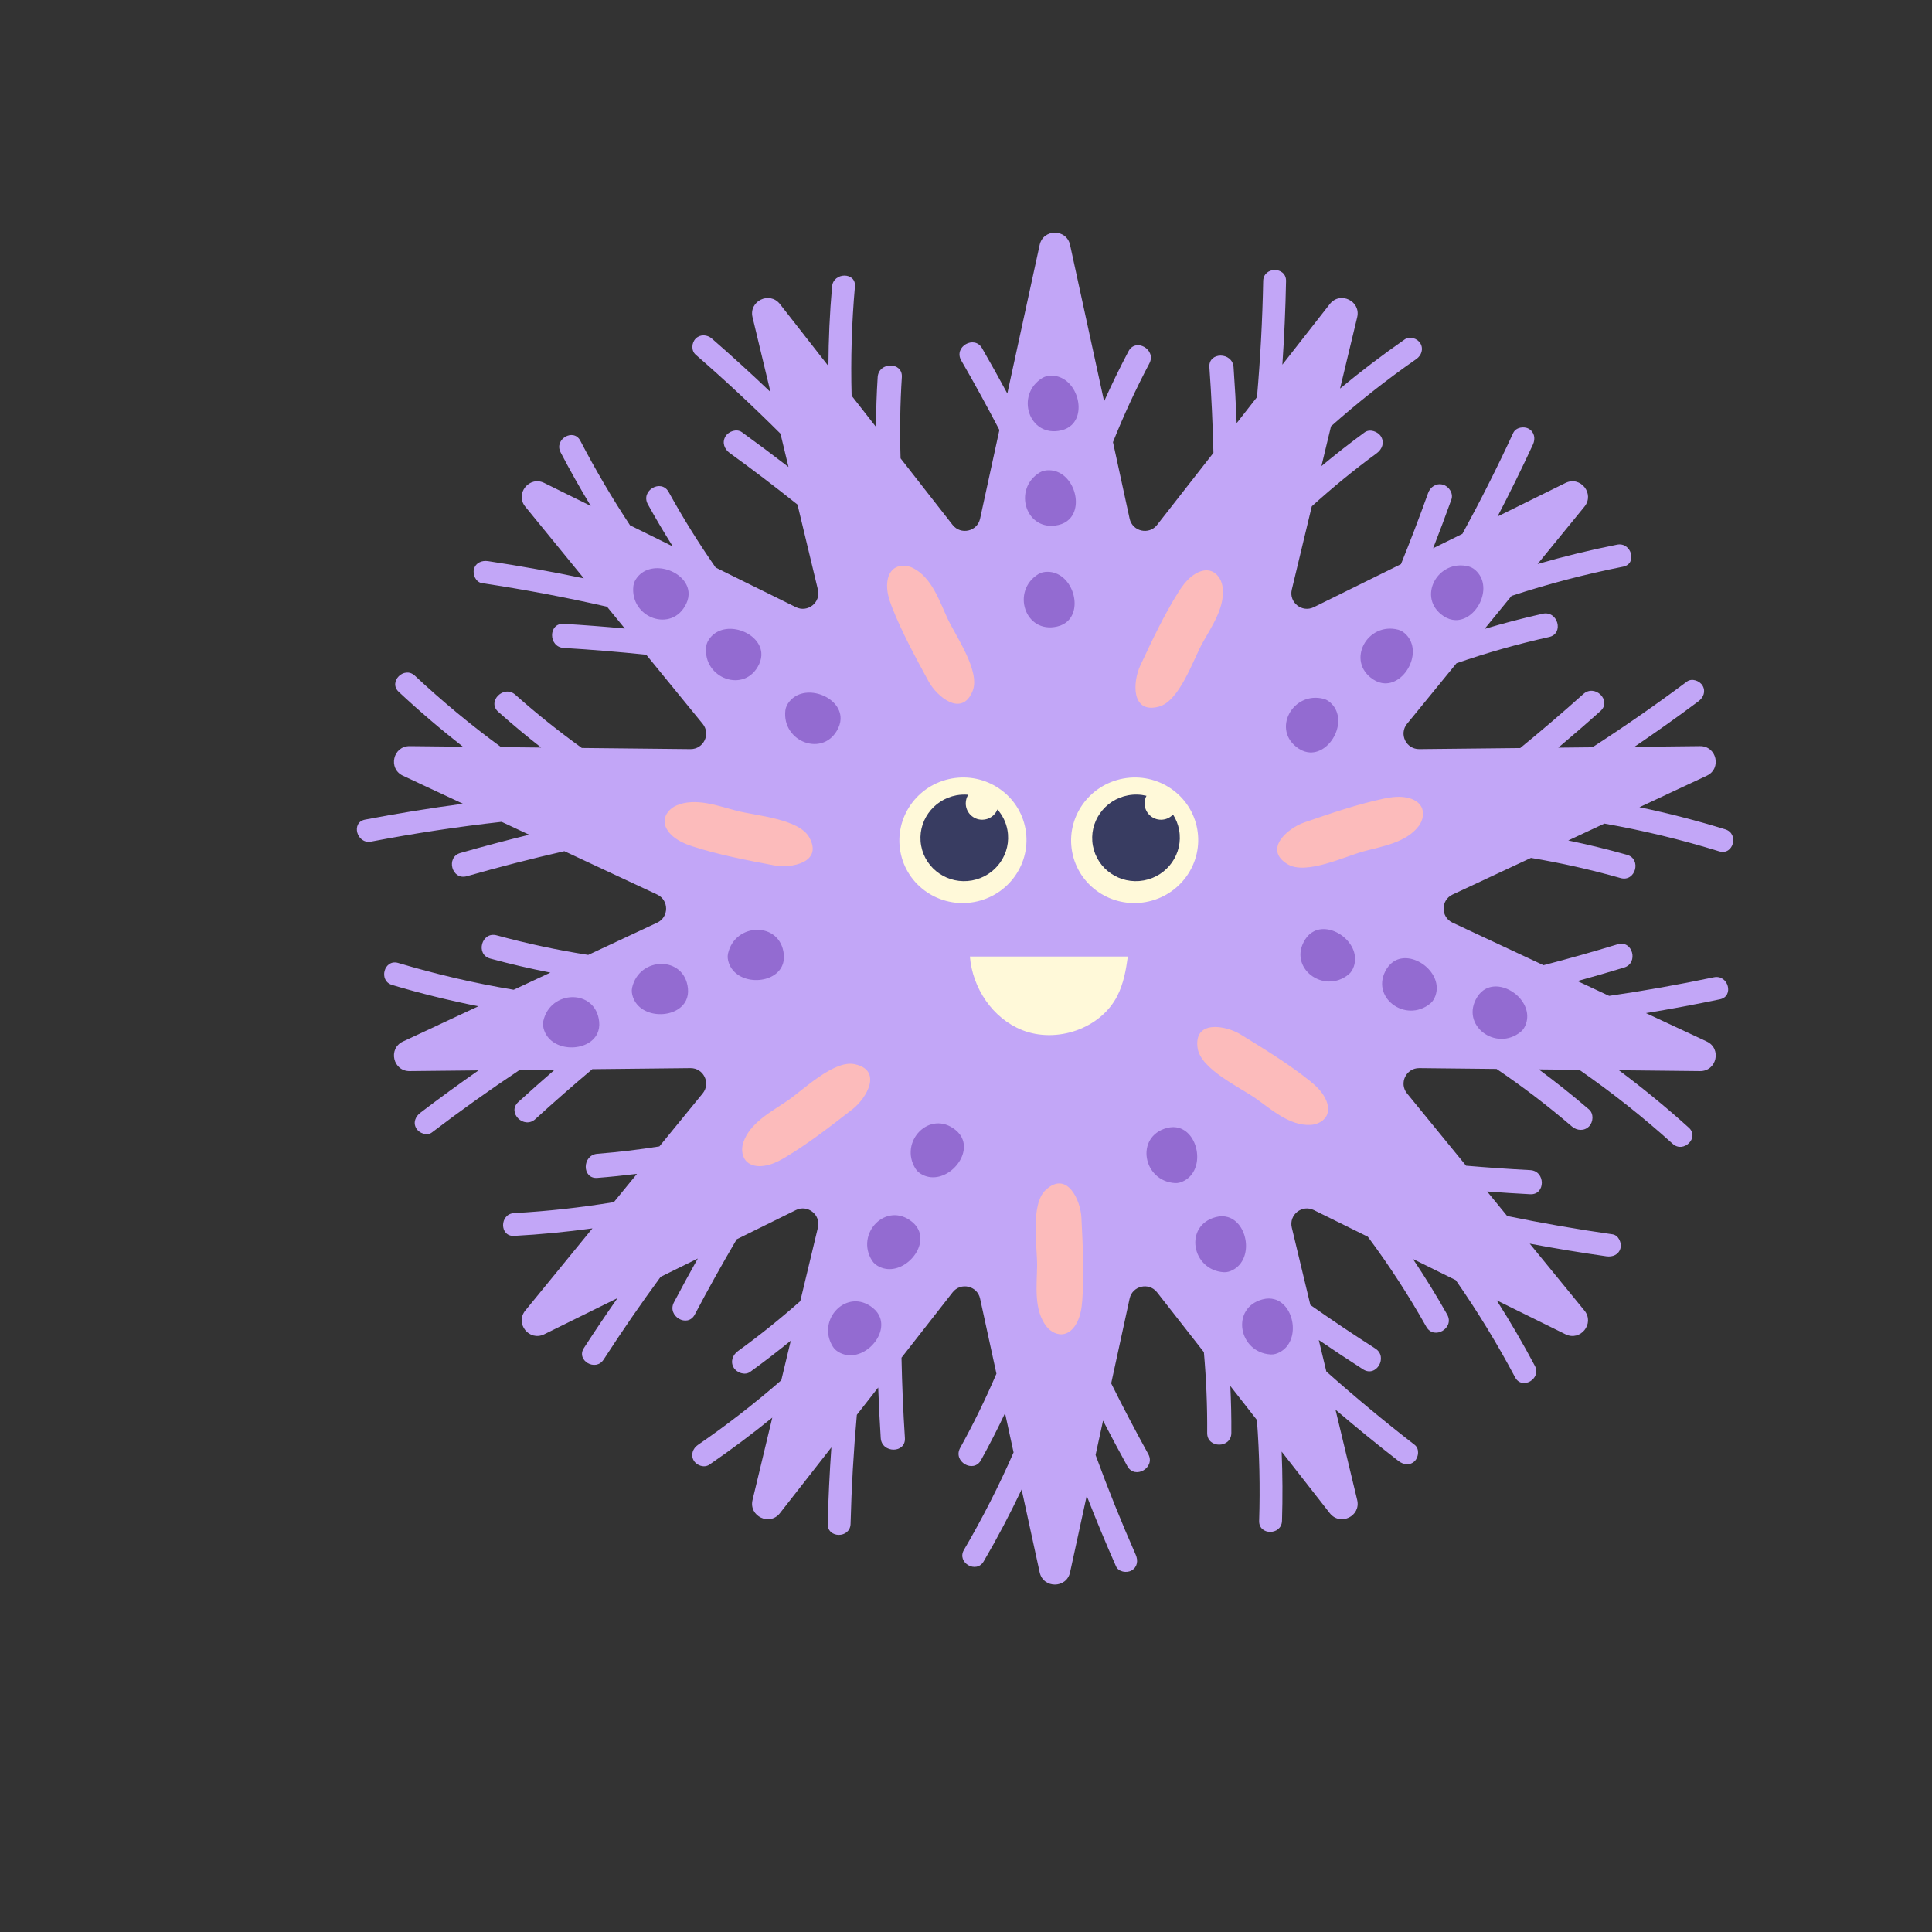 <svg xmlns="http://www.w3.org/2000/svg" xmlns:xlink="http://www.w3.org/1999/xlink" width="500" zoomAndPan="magnify" viewBox="0 0 375 375" height="500" preserveAspectRatio="xMidYMid meet" version="1.0"><rect x="0" y="0" width="375" height="375" fill="#333333" stroke="none"/><path fill="#c2a6f7" d="M 311.406 159.859 L 304.395 163.137 C 308.223 163.93 312.023 164.852 315.793 165.918 C 318.695 166.738 317.453 171.254 314.543 170.43 C 308.82 168.812 303.02 167.504 297.16 166.52 L 281.941 173.633 C 279.621 174.719 279.621 178.008 281.941 179.09 L 299.594 187.344 C 304.418 186.09 309.219 184.738 313.984 183.285 C 316.883 182.402 318.113 186.922 315.234 187.801 C 312.227 188.715 309.211 189.586 306.184 190.422 L 312.328 193.297 C 319.141 192.309 325.926 191.102 332.664 189.688 C 335.457 189.105 336.637 193.375 333.844 193.961 C 329.074 194.957 324.285 195.852 319.48 196.641 L 331.281 202.156 C 334.223 203.531 333.215 207.934 329.969 207.898 L 314.223 207.73 C 318.918 211.234 323.453 214.953 327.801 218.883 C 329.926 220.797 326.777 223.922 324.664 222.012 C 318.934 216.836 312.883 212.047 306.539 207.648 L 298.676 207.566 C 302.012 210.039 305.266 212.625 308.418 215.336 C 309.383 216.164 309.262 217.801 308.418 218.645 C 307.477 219.586 306.059 219.469 305.102 218.645 C 300.445 214.641 295.562 210.918 290.48 207.48 L 275.484 207.32 C 272.922 207.293 271.492 210.258 273.109 212.238 L 284.562 226.262 C 288.707 226.617 292.855 226.906 297.008 227.121 C 300.016 227.277 300.023 231.957 297.008 231.801 C 294.219 231.656 291.438 231.477 288.652 231.266 L 292.539 236.023 C 299.312 237.418 306.129 238.605 312.977 239.578 C 314.172 239.746 314.812 241.262 314.527 242.301 C 314.18 243.559 312.98 244.016 311.797 243.848 C 306.82 243.141 301.863 242.32 296.922 241.391 L 307.535 254.379 C 309.586 256.891 306.766 260.422 303.855 258.984 L 290.5 252.391 C 293.141 256.527 295.613 260.77 297.914 265.109 C 299.25 267.629 295.418 269.863 294.082 267.344 C 290.625 260.828 286.777 254.527 282.562 248.477 L 274.258 244.375 C 276.605 247.887 278.828 251.48 280.902 255.168 C 282.379 257.801 278.328 260.156 276.848 257.531 C 273.441 251.469 269.652 245.625 265.496 240.051 L 255.016 234.875 C 252.719 233.742 250.141 235.793 250.738 238.277 L 254.344 253.297 C 258.484 256.203 262.688 259.023 266.953 261.754 C 269.488 263.379 267.133 267.426 264.586 265.797 C 261.688 263.938 258.816 262.039 255.977 260.102 L 257.441 266.207 C 263 271.148 268.719 275.902 274.602 280.457 C 275.555 281.195 275.367 282.824 274.602 283.59 C 273.68 284.508 272.41 284.32 271.465 283.59 C 267.301 280.367 263.223 277.035 259.219 273.617 L 263.43 291.148 C 264.184 294.301 260.105 296.258 258.109 293.703 L 248.766 281.754 C 248.949 286.234 248.977 290.719 248.836 295.199 C 248.742 298.047 244.305 298.051 244.398 295.199 C 244.605 288.668 244.457 282.137 243.969 275.625 L 238.805 269.02 C 238.953 272.059 239.023 275.102 239.004 278.148 C 238.98 281.164 234.289 281.164 234.312 278.148 C 234.352 272.906 234.133 267.672 233.672 262.453 L 224.59 250.844 C 223.016 248.828 219.801 249.559 219.258 252.059 L 215.68 268.508 C 217.977 273.133 220.379 277.707 222.875 282.227 C 224.336 284.871 220.285 287.227 218.824 284.59 C 217.207 281.664 215.637 278.715 214.102 275.746 L 212.652 282.414 C 215.043 288.953 217.637 295.418 220.449 301.789 C 220.934 302.887 220.785 304.16 219.652 304.82 C 218.703 305.375 217.102 305.121 216.617 304.023 C 214.621 299.504 212.727 294.941 210.93 290.34 L 207.699 305.184 C 207.012 308.352 202.484 308.352 201.797 305.184 L 198.297 289.109 C 196.043 293.863 193.59 298.523 190.93 303.07 C 189.492 305.531 185.656 303.301 187.098 300.836 C 190.676 294.719 193.895 288.402 196.734 281.914 L 195.078 274.301 C 193.613 277.383 192.066 280.422 190.414 283.406 C 188.957 286.051 184.906 283.684 186.363 281.043 C 188.957 276.355 191.301 271.547 193.406 266.633 L 190.234 252.059 C 189.691 249.559 186.477 248.828 184.902 250.844 L 174.98 263.531 C 175.086 268.734 175.305 273.93 175.641 279.125 C 175.832 282.137 171.141 282.113 170.949 279.125 C 170.738 275.855 170.578 272.586 170.457 269.316 L 166.312 274.617 C 165.68 281.656 165.273 288.715 165.094 295.781 C 165.02 298.629 160.582 298.633 160.656 295.781 C 160.781 290.828 161.02 285.879 161.367 280.938 L 151.387 293.703 C 149.387 296.258 145.309 294.301 146.066 291.148 L 149.902 275.16 C 145.961 278.363 141.887 281.41 137.695 284.285 C 136.703 284.969 135.23 284.469 134.656 283.492 C 134.02 282.406 134.469 281.141 135.453 280.465 C 141.094 276.594 146.488 272.398 151.645 267.914 L 153.488 260.227 C 150.922 262.316 148.297 264.34 145.613 266.281 C 144.582 267.027 142.992 266.453 142.402 265.445 C 141.719 264.277 142.219 262.98 143.242 262.242 C 147.434 259.215 151.461 255.973 155.332 252.551 L 158.754 238.277 C 159.352 235.793 156.773 233.742 154.48 234.875 L 142.992 240.547 C 140.168 245.352 137.453 250.223 134.859 255.152 C 133.453 257.824 129.406 255.457 130.809 252.793 C 132.312 249.93 133.863 247.09 135.445 244.273 L 128.23 247.832 C 124.379 253.078 120.691 258.438 117.16 263.898 C 115.617 266.289 111.777 264.066 113.328 261.664 C 115.441 258.395 117.621 255.164 119.852 251.969 L 105.641 258.984 C 102.73 260.422 99.91 256.891 101.961 254.379 L 114.988 238.43 C 109.945 239.117 104.871 239.609 99.785 239.887 C 96.926 240.047 96.945 235.617 99.785 235.461 C 106.281 235.102 112.742 234.387 119.152 233.332 L 123.637 227.844 C 121.078 228.16 118.516 228.426 115.945 228.629 C 112.93 228.871 112.953 224.188 115.945 223.949 C 119.98 223.629 123.996 223.145 127.988 222.516 L 136.383 212.238 C 138.004 210.258 136.57 207.293 134.012 207.32 L 114.965 207.523 C 111.215 210.68 107.531 213.91 103.91 217.215 C 101.688 219.246 98.363 215.945 100.594 213.906 C 102.934 211.77 105.305 209.672 107.699 207.602 L 100.863 207.672 C 95.059 211.539 89.379 215.582 83.832 219.809 C 82.875 220.539 81.344 219.949 80.797 219.012 C 80.137 217.891 80.641 216.707 81.594 215.984 C 85.297 213.16 89.062 210.418 92.883 207.758 L 79.523 207.898 C 76.277 207.934 75.27 203.531 78.211 202.156 L 92.848 195.316 C 87.215 194.195 81.633 192.828 76.117 191.18 C 73.383 190.363 74.555 186.09 77.297 186.91 C 84.648 189.105 92.137 190.852 99.707 192.109 L 106.824 188.781 C 102.906 188.012 99.012 187.109 95.152 186.059 C 92.238 185.266 93.484 180.754 96.398 181.547 C 102.254 183.141 108.184 184.414 114.172 185.348 L 127.555 179.09 C 129.871 178.008 129.871 174.719 127.555 173.633 L 109.543 165.215 C 103.191 166.664 96.879 168.281 90.613 170.074 C 87.699 170.91 86.469 166.391 89.363 165.562 C 93.793 164.297 98.242 163.117 102.715 162.023 L 97.363 159.52 C 88.875 160.465 80.43 161.746 72.043 163.355 C 69.246 163.891 68.062 159.625 70.863 159.086 C 77.16 157.879 83.492 156.855 89.852 156.008 L 78.211 150.566 C 75.27 149.191 76.277 144.793 79.523 144.824 L 89.852 144.934 C 85.547 141.566 81.387 138.02 77.395 134.289 C 75.305 132.336 78.449 129.211 80.531 131.156 C 85.828 136.109 91.41 140.738 97.262 145.016 L 105.031 145.098 C 102.188 142.875 99.414 140.562 96.715 138.164 C 94.457 136.152 97.789 132.855 100.035 134.855 C 104.152 138.523 108.461 141.961 112.93 145.18 L 134.012 145.402 C 136.57 145.43 138.004 142.469 136.383 140.488 L 125.438 127.086 C 120.109 126.527 114.766 126.086 109.414 125.766 C 106.41 125.586 106.398 120.906 109.414 121.086 C 113.375 121.324 117.332 121.629 121.281 121.996 L 117.816 117.758 C 109.785 115.934 101.691 114.406 93.547 113.184 C 92.355 113.008 91.707 111.508 91.996 110.461 C 92.34 109.211 93.543 108.738 94.727 108.914 C 100.957 109.852 107.156 110.965 113.32 112.254 L 101.961 98.344 C 99.91 95.836 102.73 92.305 105.641 93.742 L 114.668 98.195 C 112.605 94.793 110.648 91.324 108.809 87.789 C 107.492 85.258 111.324 83.023 112.641 85.551 C 115.57 91.188 118.797 96.664 122.293 101.961 L 130.586 106.055 C 128.898 103.375 127.273 100.648 125.742 97.867 C 124.285 95.223 128.336 92.867 129.793 95.504 C 132.574 100.547 135.621 105.445 138.914 110.164 L 154.48 117.848 C 156.773 118.98 159.352 116.93 158.754 114.445 L 154.793 97.938 C 150.488 94.5 146.105 91.164 141.641 87.934 C 140.613 87.188 140.105 85.914 140.797 84.73 C 141.395 83.715 142.98 83.148 144.008 83.891 C 147.055 86.094 150.066 88.344 153.043 90.637 L 151.488 84.172 C 146.18 78.883 140.695 73.766 135.035 68.848 C 134.125 68.062 134.23 66.52 135.035 65.719 C 135.922 64.832 137.27 64.934 138.172 65.719 C 142.047 69.086 145.836 72.547 149.551 76.09 L 146.066 61.574 C 145.309 58.426 149.387 56.465 151.387 59.02 L 160.793 71.051 C 160.816 65.898 161.047 60.75 161.504 55.613 C 161.754 52.793 166.195 52.777 165.941 55.613 C 165.316 62.664 165.105 69.738 165.297 76.809 L 170.031 82.863 C 170.047 79.641 170.148 76.418 170.355 73.199 C 170.551 70.203 175.242 70.191 175.047 73.199 C 174.711 78.453 174.633 83.711 174.801 88.965 L 184.902 101.883 C 186.477 103.895 189.691 103.164 190.234 100.668 L 193.98 83.461 C 191.605 78.906 189.137 74.402 186.566 69.949 C 185.059 67.332 189.113 64.977 190.617 67.586 C 192.297 70.492 193.926 73.426 195.52 76.375 L 201.797 47.539 C 202.484 44.375 207.012 44.375 207.699 47.539 L 214.305 77.898 C 215.781 74.609 217.359 71.363 219.043 68.176 C 220.457 65.508 224.504 67.875 223.094 70.539 C 220.469 75.508 218.113 80.609 216.027 85.816 L 219.258 100.668 C 219.801 103.164 223.016 103.895 224.59 101.883 L 235.527 87.898 C 235.395 82.352 235.137 76.805 234.742 71.27 C 234.531 68.258 239.223 68.281 239.434 71.27 C 239.691 74.887 239.891 78.508 240.035 82.133 L 243.98 77.09 C 244.637 69.59 245.039 62.074 245.184 54.547 C 245.234 51.695 249.672 51.695 249.621 54.547 C 249.516 59.965 249.277 65.379 248.906 70.785 L 258.109 59.02 C 260.105 56.465 264.184 58.426 263.43 61.574 L 260.105 75.418 C 264.156 72.066 268.348 68.879 272.668 65.871 C 273.656 65.184 275.133 65.695 275.703 66.664 C 276.344 67.758 275.887 69.012 274.906 69.695 C 269.129 73.715 263.605 78.078 258.348 82.746 L 256.492 90.469 C 259.215 88.203 262.004 86.02 264.867 83.926 C 265.891 83.172 267.488 83.762 268.074 84.766 C 268.762 85.938 268.254 87.219 267.234 87.965 C 262.852 91.18 258.648 94.625 254.621 98.27 L 250.738 114.445 C 250.141 116.93 252.719 118.98 255.016 117.848 L 271.926 109.5 C 273.777 104.941 275.531 100.344 277.191 95.707 C 277.617 94.512 278.777 93.719 280.074 94.074 C 281.234 94.391 282.141 95.762 281.715 96.953 C 280.578 100.125 279.395 103.281 278.168 106.418 L 283.855 103.613 C 287.355 97.199 290.648 90.668 293.715 84.035 C 294.219 82.941 295.793 82.68 296.75 83.238 C 297.855 83.883 298.051 85.184 297.547 86.27 C 295.367 90.984 293.07 95.641 290.672 100.246 L 303.855 93.742 C 306.766 92.305 309.586 95.836 307.535 98.344 L 298.445 109.473 C 303.527 108.004 308.672 106.746 313.871 105.719 C 316.664 105.168 317.848 109.438 315.051 109.988 C 307.719 111.438 300.488 113.332 293.395 115.656 L 288.156 122.07 C 291.879 120.957 295.637 119.973 299.434 119.125 C 302.379 118.469 303.625 122.98 300.684 123.641 C 294.594 124.996 288.598 126.699 282.711 128.734 L 273.109 140.488 C 271.492 142.469 272.922 145.43 275.484 145.402 L 295.078 145.195 C 299.242 141.789 303.328 138.293 307.332 134.703 C 309.574 132.695 312.902 135.996 310.648 138.012 C 307.961 140.422 305.23 142.789 302.469 145.117 L 309.09 145.047 C 315.344 141.004 321.465 136.75 327.434 132.293 C 328.398 131.574 329.918 132.145 330.469 133.09 C 331.121 134.203 330.633 135.402 329.672 136.117 C 325.598 139.16 321.449 142.109 317.238 144.961 L 329.969 144.824 C 333.215 144.793 334.223 149.191 331.281 150.566 L 318.211 156.676 C 323.828 157.852 329.391 159.281 334.875 160.977 C 337.602 161.82 336.43 166.094 333.695 165.246 C 326.383 162.988 318.941 161.191 311.406 159.859 Z M 311.406 159.859 " fill-opacity="1" fill-rule="nonzero"/><path fill="#fff9d9" d="M 188.254 185.664 L 218.91 185.664 C 218.555 188.305 218.07 190.941 216.867 193.305 C 213.613 199.684 205.078 202.574 198.41 199.941 C 192.668 197.672 188.762 191.797 188.254 185.664 Z M 199.043 160.875 C 197.832 154.258 191.414 149.887 184.711 151.113 C 178.004 152.344 173.555 158.703 174.766 165.32 C 175.977 171.938 182.395 176.309 189.098 175.078 C 195.805 173.852 200.254 167.492 199.043 160.875 Z M 232.375 160.875 C 231.164 154.258 224.746 149.887 218.039 151.113 C 211.336 152.344 206.883 158.703 208.098 165.32 C 209.309 171.938 215.727 176.309 222.43 175.078 C 229.133 173.852 233.586 167.492 232.375 160.875 Z M 232.375 160.875 " fill-opacity="1" fill-rule="nonzero"/><path fill="#936bd1" d="M 207.27 120.523 C 206.75 121.027 206.066 121.406 205.199 121.605 C 198.918 123.059 196.223 114.684 201.562 111.422 C 202.094 111.098 202.73 110.98 203.355 110.984 C 207.926 111.012 210.199 117.699 207.27 120.523 Z M 203.598 91.273 C 202.977 91.27 202.336 91.387 201.805 91.711 C 196.465 94.973 199.164 103.348 205.445 101.895 C 206.309 101.695 206.992 101.316 207.512 100.812 C 210.441 97.988 208.168 91.301 203.598 91.273 Z M 204.129 72.918 C 203.504 72.914 202.867 73.031 202.336 73.355 C 196.996 76.617 199.691 84.992 205.973 83.539 C 206.836 83.34 207.52 82.961 208.043 82.457 C 210.973 79.633 208.699 72.945 204.129 72.918 Z M 162.711 141.312 C 163.086 140.512 163.211 139.738 163.137 139.023 C 162.723 134.977 156.055 132.621 153.203 136.188 C 152.816 136.676 152.516 137.246 152.441 137.863 C 151.707 144.066 159.969 147.133 162.711 141.312 Z M 147.34 128.926 C 147.715 128.125 147.84 127.355 147.766 126.637 C 147.352 122.594 140.684 120.238 137.832 123.805 C 137.445 124.289 137.141 124.863 137.07 125.48 C 136.336 131.684 144.598 134.75 147.34 128.926 Z M 123.703 112.035 C 123.316 112.52 123.016 113.094 122.941 113.711 C 122.207 119.914 130.469 122.98 133.211 117.156 C 133.59 116.355 133.711 115.586 133.637 114.867 C 133.223 110.824 126.555 108.469 123.703 112.035 Z M 258.508 136.645 C 258.082 136.191 257.559 135.812 256.957 135.652 C 250.906 134.043 246.688 141.766 252.074 145.305 C 252.812 145.789 253.559 146.02 254.281 146.051 C 258.355 146.219 261.641 139.969 258.508 136.645 Z M 272.984 123.23 C 272.559 122.777 272.031 122.395 271.43 122.234 C 265.383 120.625 261.16 128.352 266.547 131.887 C 267.289 132.375 268.035 132.605 268.758 132.637 C 272.832 132.805 276.117 126.551 272.984 123.23 Z M 286.672 110.953 C 286.246 110.5 285.723 110.121 285.121 109.961 C 279.07 108.352 274.852 116.074 280.238 119.613 C 280.977 120.098 281.727 120.332 282.449 120.359 C 286.52 120.527 289.805 114.277 286.672 110.953 Z M 185.477 219.332 C 180.473 215.277 174.367 221.625 177.73 226.891 C 178.066 227.414 178.586 227.801 179.148 228.07 C 183.27 230.047 188.25 225.031 186.859 221.211 C 186.613 220.531 186.164 219.891 185.477 219.332 Z M 177.027 237.152 C 172.023 233.098 165.918 239.445 169.281 244.711 C 169.617 245.234 170.137 245.621 170.699 245.891 C 174.82 247.863 179.801 242.852 178.41 239.031 C 178.164 238.352 177.719 237.711 177.027 237.152 Z M 169.434 253.879 C 164.43 249.824 158.324 256.172 161.688 261.438 C 162.023 261.961 162.543 262.348 163.105 262.617 C 167.227 264.594 172.207 259.578 170.816 255.758 C 170.57 255.078 170.125 254.438 169.434 253.879 Z M 141.305 185.094 C 141.168 185.703 141.266 186.34 141.469 186.926 C 142.977 191.234 150.055 191.211 151.781 187.531 C 152.09 186.875 152.23 186.109 152.137 185.227 C 151.48 178.828 142.664 178.996 141.305 185.094 Z M 122.691 191.715 C 122.559 192.32 122.652 192.961 122.859 193.547 C 124.367 197.855 131.441 197.832 133.172 194.148 C 133.48 193.496 133.617 192.727 133.527 191.848 C 132.871 185.449 124.055 185.617 122.691 191.715 Z M 105.461 198.164 C 105.324 198.77 105.422 199.41 105.625 199.996 C 107.137 204.305 114.211 204.281 115.941 200.598 C 116.246 199.945 116.387 199.176 116.297 198.297 C 115.637 191.898 106.824 192.066 105.461 198.164 Z M 228.832 218.926 C 228.141 218.727 227.355 218.711 226.5 218.938 C 220.27 220.59 221.82 229.25 228.066 229.637 C 228.691 229.676 229.309 229.48 229.855 229.184 C 233.883 227.023 232.75 220.055 228.832 218.926 Z M 238.305 236.227 C 237.613 236.027 236.828 236.012 235.973 236.238 C 229.742 237.891 231.293 246.551 237.543 246.934 C 238.164 246.973 238.781 246.777 239.328 246.484 C 243.355 244.32 242.223 237.355 238.305 236.227 Z M 247.395 252.195 C 246.699 251.996 245.918 251.977 245.062 252.207 C 238.828 253.859 240.383 262.52 246.629 262.902 C 247.25 262.941 247.871 262.746 248.418 262.453 C 252.445 260.289 251.312 253.32 247.395 252.195 Z M 255.02 180.773 C 254.375 181.098 253.789 181.621 253.32 182.367 C 249.895 187.82 256.949 193.094 261.781 189.121 C 262.262 188.727 262.582 188.164 262.781 187.574 C 264.246 183.254 258.652 178.93 255.02 180.773 Z M 270.871 186.418 C 270.227 186.746 269.645 187.266 269.172 188.016 C 265.746 193.469 272.801 198.742 277.633 194.77 C 278.113 194.375 278.434 193.809 278.633 193.223 C 280.098 188.898 274.504 184.578 270.871 186.418 Z M 288.434 191.906 C 287.789 192.23 287.207 192.754 286.738 193.504 C 283.312 198.953 290.367 204.227 295.199 200.254 C 295.68 199.859 296 199.297 296.199 198.707 C 297.664 194.387 292.07 190.062 288.434 191.906 Z M 288.434 191.906 " fill-opacity="1" fill-rule="nonzero"/><path fill="#fcbbbb" d="M 183.918 120.059 C 185.457 123.379 190.312 130.246 188.801 134.074 C 186.738 139.309 181.871 135.25 180.238 132.254 C 177.711 127.613 175.02 122.672 173.098 117.754 C 172.496 116.211 172.027 114.562 172.227 112.922 C 172.336 112 172.688 111.062 173.398 110.465 C 174.438 109.59 176.031 109.648 177.242 110.266 C 180.871 112.121 182.332 116.637 183.918 120.059 Z M 237.273 113.742 C 237.051 112.402 236.152 111.09 234.828 110.773 C 233.922 110.559 232.961 110.832 232.152 111.293 C 230.711 112.109 229.656 113.461 228.773 114.859 C 225.949 119.324 223.562 124.422 221.32 129.207 C 219.875 132.297 219.492 138.613 224.938 137.16 C 228.922 136.102 231.578 128.125 233.34 124.914 C 235.156 121.609 237.93 117.754 237.273 113.742 Z M 275.828 156.496 C 275.355 155.695 274.488 155.199 273.594 154.938 C 272.004 154.473 270.293 154.66 268.672 154.996 C 263.496 156.078 258.164 157.914 253.16 159.637 C 249.93 160.75 245.117 164.867 249.949 167.762 C 253.484 169.879 261.074 166.234 264.613 165.266 C 268.254 164.27 272.961 163.574 275.391 160.312 C 276.203 159.223 276.523 157.664 275.828 156.496 Z M 254.234 209.793 C 250.109 206.488 245.301 203.543 240.793 200.781 C 237.879 198.996 231.633 197.898 232.461 203.461 C 233.066 207.535 240.707 211.066 243.703 213.18 C 246.789 215.355 250.312 218.543 254.383 218.344 C 255.742 218.277 257.152 217.535 257.617 216.262 C 257.934 215.387 257.77 214.402 257.402 213.547 C 256.754 212.027 255.523 210.828 254.234 209.793 Z M 202.965 230.973 C 199.945 233.777 201.352 242.062 201.301 245.723 C 201.254 249.492 200.617 254.195 203.086 257.43 C 203.91 258.508 205.32 259.246 206.637 258.906 C 207.539 258.672 208.258 257.98 208.758 257.195 C 209.648 255.801 209.941 254.109 210.066 252.461 C 210.457 247.199 210.168 241.578 209.898 236.305 C 209.723 232.898 207.09 227.145 202.965 230.973 Z M 165.883 206.555 C 161.852 205.695 155.859 211.602 152.828 213.664 C 149.707 215.785 145.48 217.969 144.246 221.844 C 143.832 223.137 144.035 224.711 145.074 225.594 C 145.781 226.195 146.766 226.387 147.695 226.344 C 149.352 226.27 150.906 225.539 152.328 224.691 C 156.875 221.992 161.32 218.527 165.492 215.281 C 168.184 213.18 171.398 207.727 165.883 206.555 Z M 157.062 162.508 C 155.051 158.914 146.648 158.316 143.098 157.398 C 139.441 156.457 135.012 154.727 131.277 156.352 C 130.027 156.895 128.977 158.086 128.996 159.445 C 129.008 160.375 129.512 161.238 130.16 161.906 C 131.305 163.098 132.883 163.785 134.457 164.293 C 139.488 165.926 145.027 166.977 150.227 167.965 C 153.586 168.602 159.816 167.418 157.062 162.508 Z M 157.062 162.508 " fill-opacity="1" fill-rule="nonzero"/><path fill="#383c61" d="M 195.539 161.098 C 196.375 165.66 193.305 170.043 188.68 170.891 C 184.059 171.738 179.633 168.723 178.797 164.16 C 177.961 159.598 181.031 155.211 185.652 154.367 C 186.426 154.227 187.188 154.199 187.934 154.262 C 187.629 154.754 187.449 155.328 187.453 155.949 C 187.461 157.703 188.895 159.117 190.656 159.109 C 191.992 159.105 193.133 158.277 193.602 157.113 C 194.562 158.211 195.258 159.562 195.539 161.098 Z M 228.867 161.098 C 228.668 159.996 228.254 158.988 227.684 158.102 C 227.102 158.719 226.285 159.105 225.371 159.109 C 223.609 159.117 222.176 157.703 222.168 155.949 C 222.164 155.414 222.297 154.906 222.531 154.465 C 221.402 154.195 220.203 154.145 218.984 154.367 C 214.363 155.211 211.293 159.598 212.129 164.16 C 212.965 168.723 217.391 171.738 222.012 170.891 C 226.637 170.043 229.703 165.66 228.867 161.098 Z M 228.867 161.098 " fill-opacity="1" fill-rule="nonzero"/></svg>